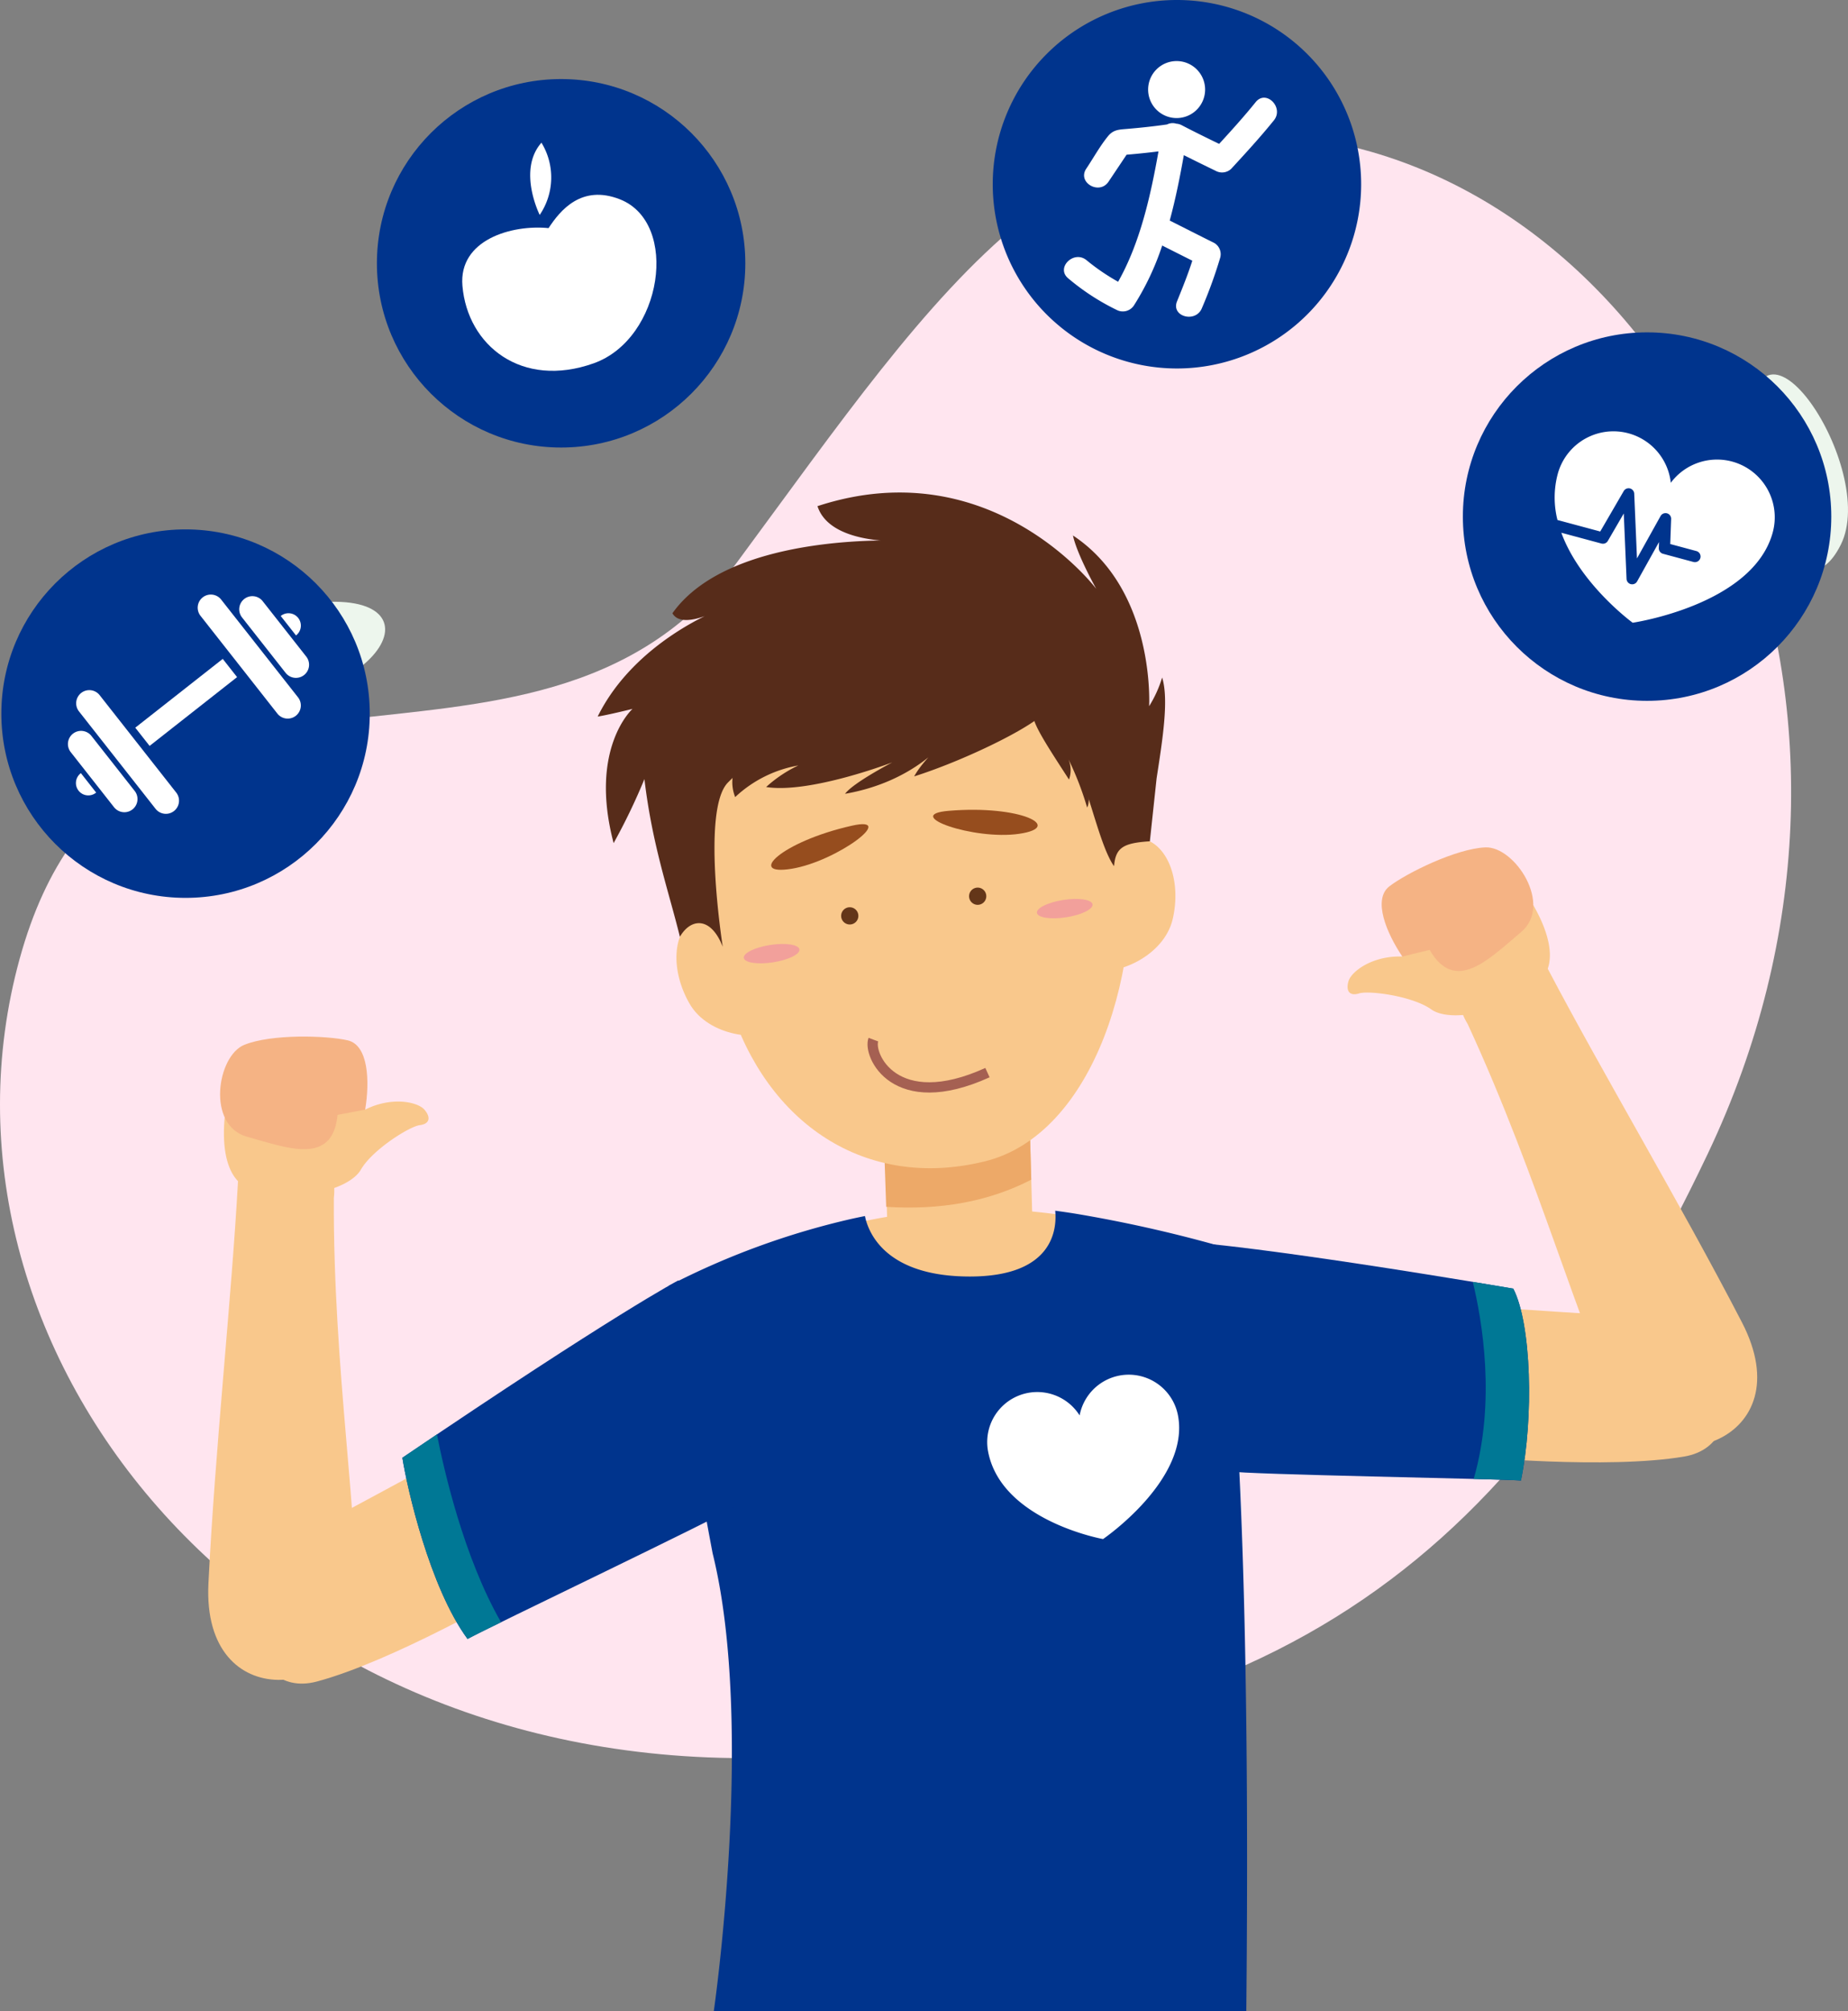 <svg xmlns="http://www.w3.org/2000/svg" xmlns:xlink="http://www.w3.org/1999/xlink" width="306.136" height="333.133" viewBox="0 0 306.136 333.133">
  <rect x="0" y="0" width="306.136" height="333.133" fill="#808080" stroke="none"/>
  <defs>
    <linearGradient id="linear-gradient" x1="-424.62" y1="97.339" x2="-424.403" y2="98.065" gradientUnits="objectBoundingBox">
      <stop offset="0" stop-color="#d89a68"/>
      <stop offset="1" stop-color="#d89a68" stop-opacity="0"/>
    </linearGradient>
  </defs>
  <g id="Grupo_23652" data-name="Grupo 23652" transform="translate(-33.899 -35.297)">
    <g id="Grupo_23638" data-name="Grupo 23638" transform="translate(33.899 57.389)">
      <path id="Trazado_9323" data-name="Trazado 9323" d="M165.826,336.51c-86.677,2.172-141.453-68.672-123.983-132.3s85.07-20,118.869-65.735S217.2,56.441,265.845,70.537c55.7,16.141,90.177,93.4,55.635,165.973C290.369,301.876,252.5,334.338,165.826,336.51Z" transform="translate(-38.599 -67.457)" fill="#ffe5ef"/>
      <path id="Trazado_9325" data-name="Trazado 9325" d="M441.468,132.258c-.4,12.52,8.933,31.53,15.238,18.917S442.256,107.561,441.468,132.258Z" transform="translate(-151.762 -83.052)" fill="#edf6ed"/>
      <path id="Trazado_9326" data-name="Trazado 9326" d="M90.332,177.707c-14.683,4.319-27.063,19.443.262,15.239S121.6,168.511,90.332,177.707Z" transform="translate(-48.654 -97.76)" fill="#edf6ed"/>
    </g>
    <g id="Grupo_23645" data-name="Grupo 23645" transform="translate(68.39 116.872)">
      <path id="Trazado_9327" data-name="Trazado 9327" d="M376.7,337.483s28.005,1.939,34.663,2.154,13.905,20.674,1.176,22.828-35.252,0-35.252,0Z" transform="translate(-168.062 -202.79)" fill="#f9c88c"/>
      <path id="Trazado_9328" data-name="Trazado 9328" d="M310.379,322.833s11.747.618,53.739,7.7c3.012,5.8,3.418,21.349,1.271,31.783-4.151-.3-45.479-.984-48.383-1.527C317.005,360.787,295.21,337.749,310.379,322.833Z" transform="translate(-147.925 -198.675)" fill="#00348d"/>
      <path id="Trazado_9329" data-name="Trazado 9329" d="M255.287,327.661c-14.228,0-17.64-7.893-18.131-10.361a93.606,93.606,0,0,1,32.547-1.173C269.988,318.994,269.261,327.661,255.287,327.661Z" transform="translate(-128.864 -196.538)" fill="#f9c88c"/>
      <path id="Trazado_9330" data-name="Trazado 9330" d="M266.559,300.39l-.519-18.905-24.035.66.4,14.54.519,18.875,24.034-.661Z" transform="translate(-130.226 -187.06)" fill="#f9c88c"/>
      <path id="Trazado_9331" data-name="Trazado 9331" d="M265.89,281.485l-24.418.383.4,8.436.519,15.065c8.875.567,16.931-.824,24.034-4.5Z" transform="translate(-130.077 -187.06)" fill="#eda968"/>
      <path id="Trazado_9332" data-name="Trazado 9332" d="M192.644,328.037a127.918,127.918,0,0,1,30.367-11.109c.723-.158,1.435-.307,2.144-.449.491,2.466,3.155,10.016,17.384,10.016,13.974,0,14.419-8.03,14.135-10.9,1.035.139,2.087.291,3.173.462a225.009,225.009,0,0,1,23.737,5.288s5.8,20.419,4.746,126.853H200.112s6.874-47.321-.188-75.854C199.924,372.347,194.879,345.971,192.644,328.037Z" transform="translate(-116.361 -196.643)" fill="#00348d"/>
      <g id="Grupo_23642" data-name="Grupo 23642" transform="translate(64.513)">
        <g id="Grupo_23641" data-name="Grupo 23641" transform="translate(13.046 18.821)">
          <path id="Trazado_9333" data-name="Trazado 9333" d="M211.6,254c3.147,5.485,3.791,9.98.242,12.253s-12.111,1.313-15.256-4.173-2.823-11.778.726-14.052S208.452,248.512,211.6,254Z" transform="translate(-194.417 -196.259)" fill="#f9c88c"/>
          <path id="Trazado_9334" data-name="Trazado 9334" d="M243.49,283.473c.424-.207.924-.425,1.451-.656a6.322,6.322,0,0,1-.293-.866Z" transform="translate(-208.202 -206.013)" fill="#fff"/>
          <path id="Trazado_9335" data-name="Trazado 9335" d="M204.132,242.454c6.125,19.5,22.419,30.716,42.233,25.857,18.024-4.42,26.737-31.9,23.671-55.276s-18.38-39.889-40.39-36.159C195.936,182.589,191.224,201.366,204.132,242.454Z" transform="translate(-195.288 -176.349)" fill="#f9c88c"/>
          <path id="Trazado_9336" data-name="Trazado 9336" d="M285.264,239.763c-1.432,6.161-.753,10.649,3.3,11.8s11.974-2.233,13.4-8.395-.693-12.09-4.744-13.246S286.694,233.6,285.264,239.763Z" transform="translate(-219.744 -191.351)" fill="#f9c88c"/>
          <path id="Trazado_9339" data-name="Trazado 9339" d="M239.749,276.189c-.935,2.49,3.491,12.467,18.9,5.465" transform="translate(-207.118 -204.394)" fill="none" stroke="#a56052" stroke-miterlimit="10" stroke-width="1.701"/>
          <g id="Grupo_23639" data-name="Grupo 23639" transform="translate(15.701 36.11)">
            <path id="Trazado_9340" data-name="Trazado 9340" d="M232.158,227.361c1.054,3.595,4.767,14.048-5.428,16.5s-9.658-10.413-9.658-10.413S227.514,228.567,232.158,227.361Z" transform="translate(-216.481 -226.788)" fill="url(#linear-gradient)"/>
            <path id="Trazado_9341" data-name="Trazado 9341" d="M235.217,247.272a1.426,1.426,0,1,1-1.274-1.563A1.426,1.426,0,0,1,235.217,247.272Z" transform="translate(-220.78 -231.94)" fill="#643619"/>
            <path id="Trazado_9342" data-name="Trazado 9342" d="M229.6,226.821c-11.714,2.643-17.487,8.347-9.971,7.131S237.326,225.078,229.6,226.821Z" transform="translate(-216.252 -226.564)" fill="#964d1e"/>
          </g>
          <g id="Grupo_23640" data-name="Grupo 23640" transform="translate(42.531 33.731)">
            <path id="Trazado_9344" data-name="Trazado 9344" d="M261.959,243.165a1.426,1.426,0,1,0,.746-1.873A1.426,1.426,0,0,0,261.959,243.165Z" transform="translate(-255.889 -228.29)" fill="#643619"/>
            <path id="Trazado_9345" data-name="Trazado 9345" d="M256.147,223.424c11.967-1,19.186,2.713,11.652,3.809S248.255,224.08,256.147,223.424Z" transform="translate(-253.563 -223.257)" fill="#964d1e"/>
          </g>
          <path id="Trazado_9346" data-name="Trazado 9346" d="M219.158,255.053c.122.8-1.841,1.756-4.385,2.147s-4.7.063-4.827-.732,1.841-1.756,4.384-2.147S219.035,254.258,219.158,255.053Z" transform="translate(-198.778 -198.205)" fill="#f2a09b"/>
          <path id="Trazado_9347" data-name="Trazado 9347" d="M286.685,244.681c.122.795-1.841,1.756-4.384,2.147s-4.705.063-4.827-.732,1.841-1.756,4.384-2.147S286.563,243.885,286.685,244.681Z" transform="translate(-217.747 -195.291)" fill="#f2a09b"/>
        </g>
        <path id="Trazado_9348" data-name="Trazado 9348" d="M184.026,197.641c1.3,10.964,3.988,18.443,5.876,26.116,1.839-3.153,5.151-3.351,7.1,1.661,0,0-3.593-22.695.859-27.211,9.186-9.317,10.126.274,23.682-5.228,9.019-3.66,20.621-14.209,32.111-.971,3.447,3.972,5.343,16.071,8.17,20.058.251-3.083,1.525-3.841,5.932-4.124l1.117-10.43c.973-6.317,2.059-13.027.918-16.7a19.68,19.68,0,0,1-2.157,4.758s1.089-19.222-12.62-28.28c.679,3.168,3.86,8.838,3.86,8.838s-17.409-23.118-46.181-13.694c2.2,6.784,15.128,5.76,15.128,5.76s-29.347-1.844-39.157,11.982c1.591,2.835,7.8-.62,7.8-.62s-14.017,5.232-20.182,17.728c1.692-.26,5.771-1.271,5.771-1.271s-7.277,6.507-3.13,22.23A100.478,100.478,0,0,0,184.026,197.641Z" transform="translate(-176.276 -150.176)" fill="#572c1a"/>
        <path id="Trazado_9349" data-name="Trazado 9349" d="M210.205,205.114s-4.305,3.41-2.433,8.257a20.453,20.453,0,0,1,10.467-5.24,21.537,21.537,0,0,0-5.338,3.575c7.313,1.131,20.914-4.089,20.914-4.089s-6.495,3.377-7.841,5.212c11.831-2.067,16.887-9.107,16.887-9.107s-3.972,3.491-5.432,6.22c9.2-2.916,21.664-9.188,21.975-11.24C241.644,190.894,218.724,199.432,210.205,205.114Z" transform="translate(-184.991 -162.926)" fill="#572c1a"/>
        <path id="Trazado_9350" data-name="Trazado 9350" d="M276.666,201.3c-.378,1.277,2.778,5.954,5.885,10.781a4.7,4.7,0,0,0-.085-3.356,50.769,50.769,0,0,1,3.09,7.985c1.6-3.114-4.409-13.3-4.409-13.3Z" transform="translate(-204.467 -164.536)" fill="#572c1a"/>
      </g>
      <g id="Grupo_23643" data-name="Grupo 23643" transform="translate(188.747 58.77)">
        <path id="Trazado_9351" data-name="Trazado 9351" d="M376.172,267.561c11.982,25.9,18.658,51.278,25.245,63.745s30.47,5.513,20.193-14.327-22.962-41.05-32.108-58.451C384.742,249.47,370.436,258.284,376.172,267.561Z" transform="translate(-356.286 -238.315)" fill="#f9c88c"/>
        <path id="Trazado_9352" data-name="Trazado 9352" d="M358.111,252.626c-4.975-.18-8.462,2.49-8.922,4.085s.156,2.527,1.766,2.017,8.832.423,11.955,2.655,12.22.57,17.733-4.4S377.97,241.3,377.97,241.3s-14.728,1.474-21.269,6.592A26.934,26.934,0,0,0,358.111,252.626Z" transform="translate(-349.04 -234.541)" fill="#f9c88c"/>
        <path id="Trazado_9353" data-name="Trazado 9353" d="M360.318,249.988c-2.619-3.889-4.961-9.468-2.137-11.639s11.045-6.245,15.9-6.442,11.253,9.523,5.912,14.025-10.914,10.29-15.154,2.95C362.885,249.371,360.318,249.988,360.318,249.988Z" transform="translate(-351.247 -231.903)" fill="#f5b384"/>
      </g>
      <path id="Trazado_9354" data-name="Trazado 9354" d="M129.253,371.711s-24.663,13.408-30.629,16.373-4.049,24.584,8.424,21.249,32.059-14.659,32.059-14.659Z" transform="translate(-89.037 -212.405)" fill="#f9c88c"/>
      <path id="Trazado_9355" data-name="Trazado 9355" d="M176.963,331.68s-10.427,5.447-45.671,29.349c.8,5.047,4.5,21.416,10.794,30.012,3.649-2,42.218-20.386,44.634-22.088C186.719,368.953,196.961,338.939,176.963,331.68Z" transform="translate(-99.127 -201.16)" fill="#00348d"/>
      <g id="Grupo_23644" data-name="Grupo 23644" transform="translate(0 90.111)">
        <path id="Trazado_9356" data-name="Trazado 9356" d="M107.372,309.034c-.127,28.539,4.354,54.393,3.549,68.47S85.5,395.189,86.6,372.872s3.812-46.88,4.894-66.51C92.055,296.145,108.731,298.212,107.372,309.034Z" transform="translate(-86.563 -282.291)" fill="#f9c88c"/>
        <path id="Trazado_9357" data-name="Trazado 9357" d="M113.584,290.215c4.45-2.233,8.731-1.255,9.813.005s.909,2.364-.768,2.569-7.855,4.057-9.768,7.386-10.876,5.6-17.956,3.374-4.094-15.38-4.094-15.38,14.007-4.784,22.084-2.849A26.916,26.916,0,0,1,113.584,290.215Z" transform="translate(-87.581 -278.12)" fill="#f9c88c"/>
        <path id="Trazado_9358" data-name="Trazado 9358" d="M113.337,287.582c.764-4.626.575-10.673-2.9-11.474s-12.642-1.086-17.139.753-6.274,13.34.456,15.213,14.2,4.819,15.008-3.619C110.745,288.09,113.337,287.582,113.337,287.582Z" transform="translate(-87.333 -275.487)" fill="#f5b384"/>
      </g>
      <path id="Trazado_9359" data-name="Trazado 9359" d="M384.587,333.1c-2.329-.393-4.56-.764-6.706-1.118,1.554,6.4,3.849,19.768.155,32.64,3.955.1,6.869.192,7.822.261C388.005,354.451,387.6,338.9,384.587,333.1Z" transform="translate(-168.394 -201.246)" fill="#007895"/>
      <path id="Trazado_9360" data-name="Trazado 9360" d="M131.292,370.982c.8,5.046,4.5,21.416,10.794,30.012.708-.388,2.733-1.394,5.55-2.774-6.184-10.737-9.486-25.337-10.618-31.106C135.183,368.35,133.282,369.633,131.292,370.982Z" transform="translate(-99.127 -211.114)" fill="#007895"/>
      <path id="Trazado_9361" data-name="Trazado 9361" d="M287.927,353.506a8.292,8.292,0,0,0-6.6,6.6,8.293,8.293,0,0,0-15.164,5.966c2.176,11.488,19.045,14.514,19.045,14.514s14.429-9.845,12.415-20.474A8.3,8.3,0,0,0,287.927,353.506Z" transform="translate(-136.971 -207.25)" fill="#fff"/>
    </g>
    <circle id="Elipse_1322" data-name="Elipse 1322" cx="30.515" cy="30.515" r="30.515" transform="translate(34.122 122.979)" fill="#00348d"/>
    <circle id="Elipse_1324" data-name="Elipse 1324" cx="30.515" cy="30.515" r="30.515" transform="translate(96.337 48.391)" fill="#00348d"/>
    <path id="Trazado_9389" data-name="Trazado 9389" d="M30.515,0A30.515,30.515,0,1,1,0,30.515,30.515,30.515,0,0,1,30.515,0Z" transform="translate(198.354 35.297)" fill="#00348d"/>
    <circle id="Elipse_1328" data-name="Elipse 1328" cx="30.515" cy="30.515" r="30.515" transform="translate(276.236 90.344)" fill="#00348d"/>
    <g id="Grupo_23648" data-name="Grupo 23648" transform="translate(45.153 133.773)">
      <g id="Grupo_23646" data-name="Grupo 23646" transform="translate(0 15.83)">
        <path id="Trazado_9362" data-name="Trazado 9362" d="M56.978,196.158a2.177,2.177,0,0,0-.366,3.056L69.32,215.376a2.177,2.177,0,0,0,3.422-2.691L60.035,196.523A2.177,2.177,0,0,0,56.978,196.158Z" transform="translate(-54.782 -195.692)" fill="#fff"/>
        <path id="Trazado_9363" data-name="Trazado 9363" d="M55.08,205.541a2.177,2.177,0,0,0-.366,3.056l7.194,9.149a2.177,2.177,0,0,0,3.422-2.691l-7.194-9.149A2.176,2.176,0,0,0,55.08,205.541Z" transform="translate(-54.249 -198.328)" fill="#fff"/>
        <path id="Trazado_9364" data-name="Trazado 9364" d="M59.457,218.028a2.048,2.048,0,1,1-2.531-3.219Z" transform="translate(-54.781 -201.062)" fill="#fff"/>
      </g>
      <g id="Grupo_23647" data-name="Grupo 23647" transform="translate(21.497)">
        <path id="Trazado_9365" data-name="Trazado 9365" d="M84.975,174.144a2.177,2.177,0,0,1,3.056.366l12.708,16.161a2.177,2.177,0,1,1-3.422,2.691L84.609,177.2A2.177,2.177,0,0,1,84.975,174.144Z" transform="translate(-84.144 -173.679)" fill="#fff"/>
        <path id="Trazado_9366" data-name="Trazado 9366" d="M94.541,174.513a2.177,2.177,0,0,1,3.056.366l7.194,9.148a2.177,2.177,0,1,1-3.422,2.691l-7.194-9.148A2.177,2.177,0,0,1,94.541,174.513Z" transform="translate(-86.831 -173.782)" fill="#fff"/>
        <path id="Trazado_9367" data-name="Trazado 9367" d="M105.8,181.662a2.048,2.048,0,1,0-2.531-3.22Z" transform="translate(-89.515 -174.894)" fill="#fff"/>
      </g>
      <rect id="Rectángulo_5596" data-name="Rectángulo 5596" width="18.433" height="3.84" transform="translate(11.155 22.048) rotate(-38.177)" fill="#fff"/>
    </g>
    <g id="Grupo_23649" data-name="Grupo 23649" transform="translate(110.469 58.931)">
      <path id="Trazado_9368" data-name="Trazado 9368" d="M166.857,109.513c-11.909,4.239-20.9-2.919-21.743-12.837-.649-7.627,8.173-10.164,14.269-9.553,1.921-2.935,5.458-7.275,11.823-4.771C181.116,86.251,178.271,105.45,166.857,109.513Z" transform="translate(-145.08 -72.973)" fill="#fff"/>
      <path id="Trazado_9369" data-name="Trazado 9369" d="M162.316,81.565s-3.725-7.418.291-11.964A11.051,11.051,0,0,1,162.316,81.565Z" transform="translate(-149.48 -69.601)" fill="#fff"/>
    </g>
    <g id="Grupo_23650" data-name="Grupo 23650" transform="translate(210.144 45.413)">
      <path id="Trazado_9370" data-name="Trazado 9370" d="M315.46,59.968c-1.924,2.384-3.982,4.662-6.055,6.92-2.074-1.008-4.146-2.023-6.19-3.089a2.222,2.222,0,0,0-.9-.257,2.054,2.054,0,0,0-1.542.127c-2.244.323-4.5.559-6.758.749-1.243.1-2.161.143-3.014,1.188-1.347,1.651-2.419,3.613-3.606,5.385-1.533,2.29,2.164,4.43,3.688,2.155l2.99-4.466q2.648-.22,5.285-.547c-1.3,7.325-3.047,15.164-6.688,21.589a35.237,35.237,0,0,1-5.234-3.572c-2.108-1.729-5.147,1.276-3.019,3.019a38.387,38.387,0,0,0,7.978,5.2,2.2,2.2,0,0,0,2.921-.766,44.122,44.122,0,0,0,4.655-9.88q2.495,1.259,4.992,2.513c-.733,2.28-1.627,4.5-2.531,6.722-1.034,2.544,3.1,3.652,4.118,1.135a76.929,76.929,0,0,0,3.04-8.383A2.162,2.162,0,0,0,308.6,83.3c-2.468-1.223-4.919-2.48-7.382-3.716.977-3.6,1.708-7.267,2.338-10.83q2.623,1.315,5.265,2.592a2.2,2.2,0,0,0,2.587-.334c2.412-2.618,4.83-5.25,7.067-8.022C320.189,60.868,317.186,57.828,315.46,59.968Z" transform="translate(-283.69 -53.172)" fill="#fff"/>
      <path id="Trazado_9371" data-name="Trazado 9371" d="M307.693,60.24a4.72,4.72,0,1,0-4.6-4.839A4.719,4.719,0,0,0,307.693,60.24Z" transform="translate(-289.14 -50.803)" fill="#fff"/>
    </g>
    <path id="Trazado_9372" data-name="Trazado 9372" d="M426.155,141.091a9.56,9.56,0,0,0-10.172,3.509,9.559,9.559,0,0,0-18.726-1.473,15.206,15.206,0,0,0-.05,7.639l7.086,1.906,3.889-6.695a.936.936,0,0,1,1.033-.439l.019.005a.935.935,0,0,1,.691.864l.456,10.724,3.908-7.023a.946.946,0,0,1,1.069-.447.936.936,0,0,1,.683.935l-.15,4.151,4.333,1.165a.935.935,0,0,1-.485,1.806l-5.051-1.358a.935.935,0,0,1-.692-.937l.036-1.005-3.627,6.519a.934.934,0,0,1-1.033.455l-.028-.006a.935.935,0,0,1-.691-.864l-.46-10.837-2.64,4.547a.935.935,0,0,1-1.052.434l-6.652-1.789c3.126,8.556,11.818,14.905,11.818,14.905s19.922-2.917,23.2-14.949A9.563,9.563,0,0,0,426.155,141.091Z" transform="translate(-105.303 -29.343)" fill="#fff"/>
  </g>
</svg>
